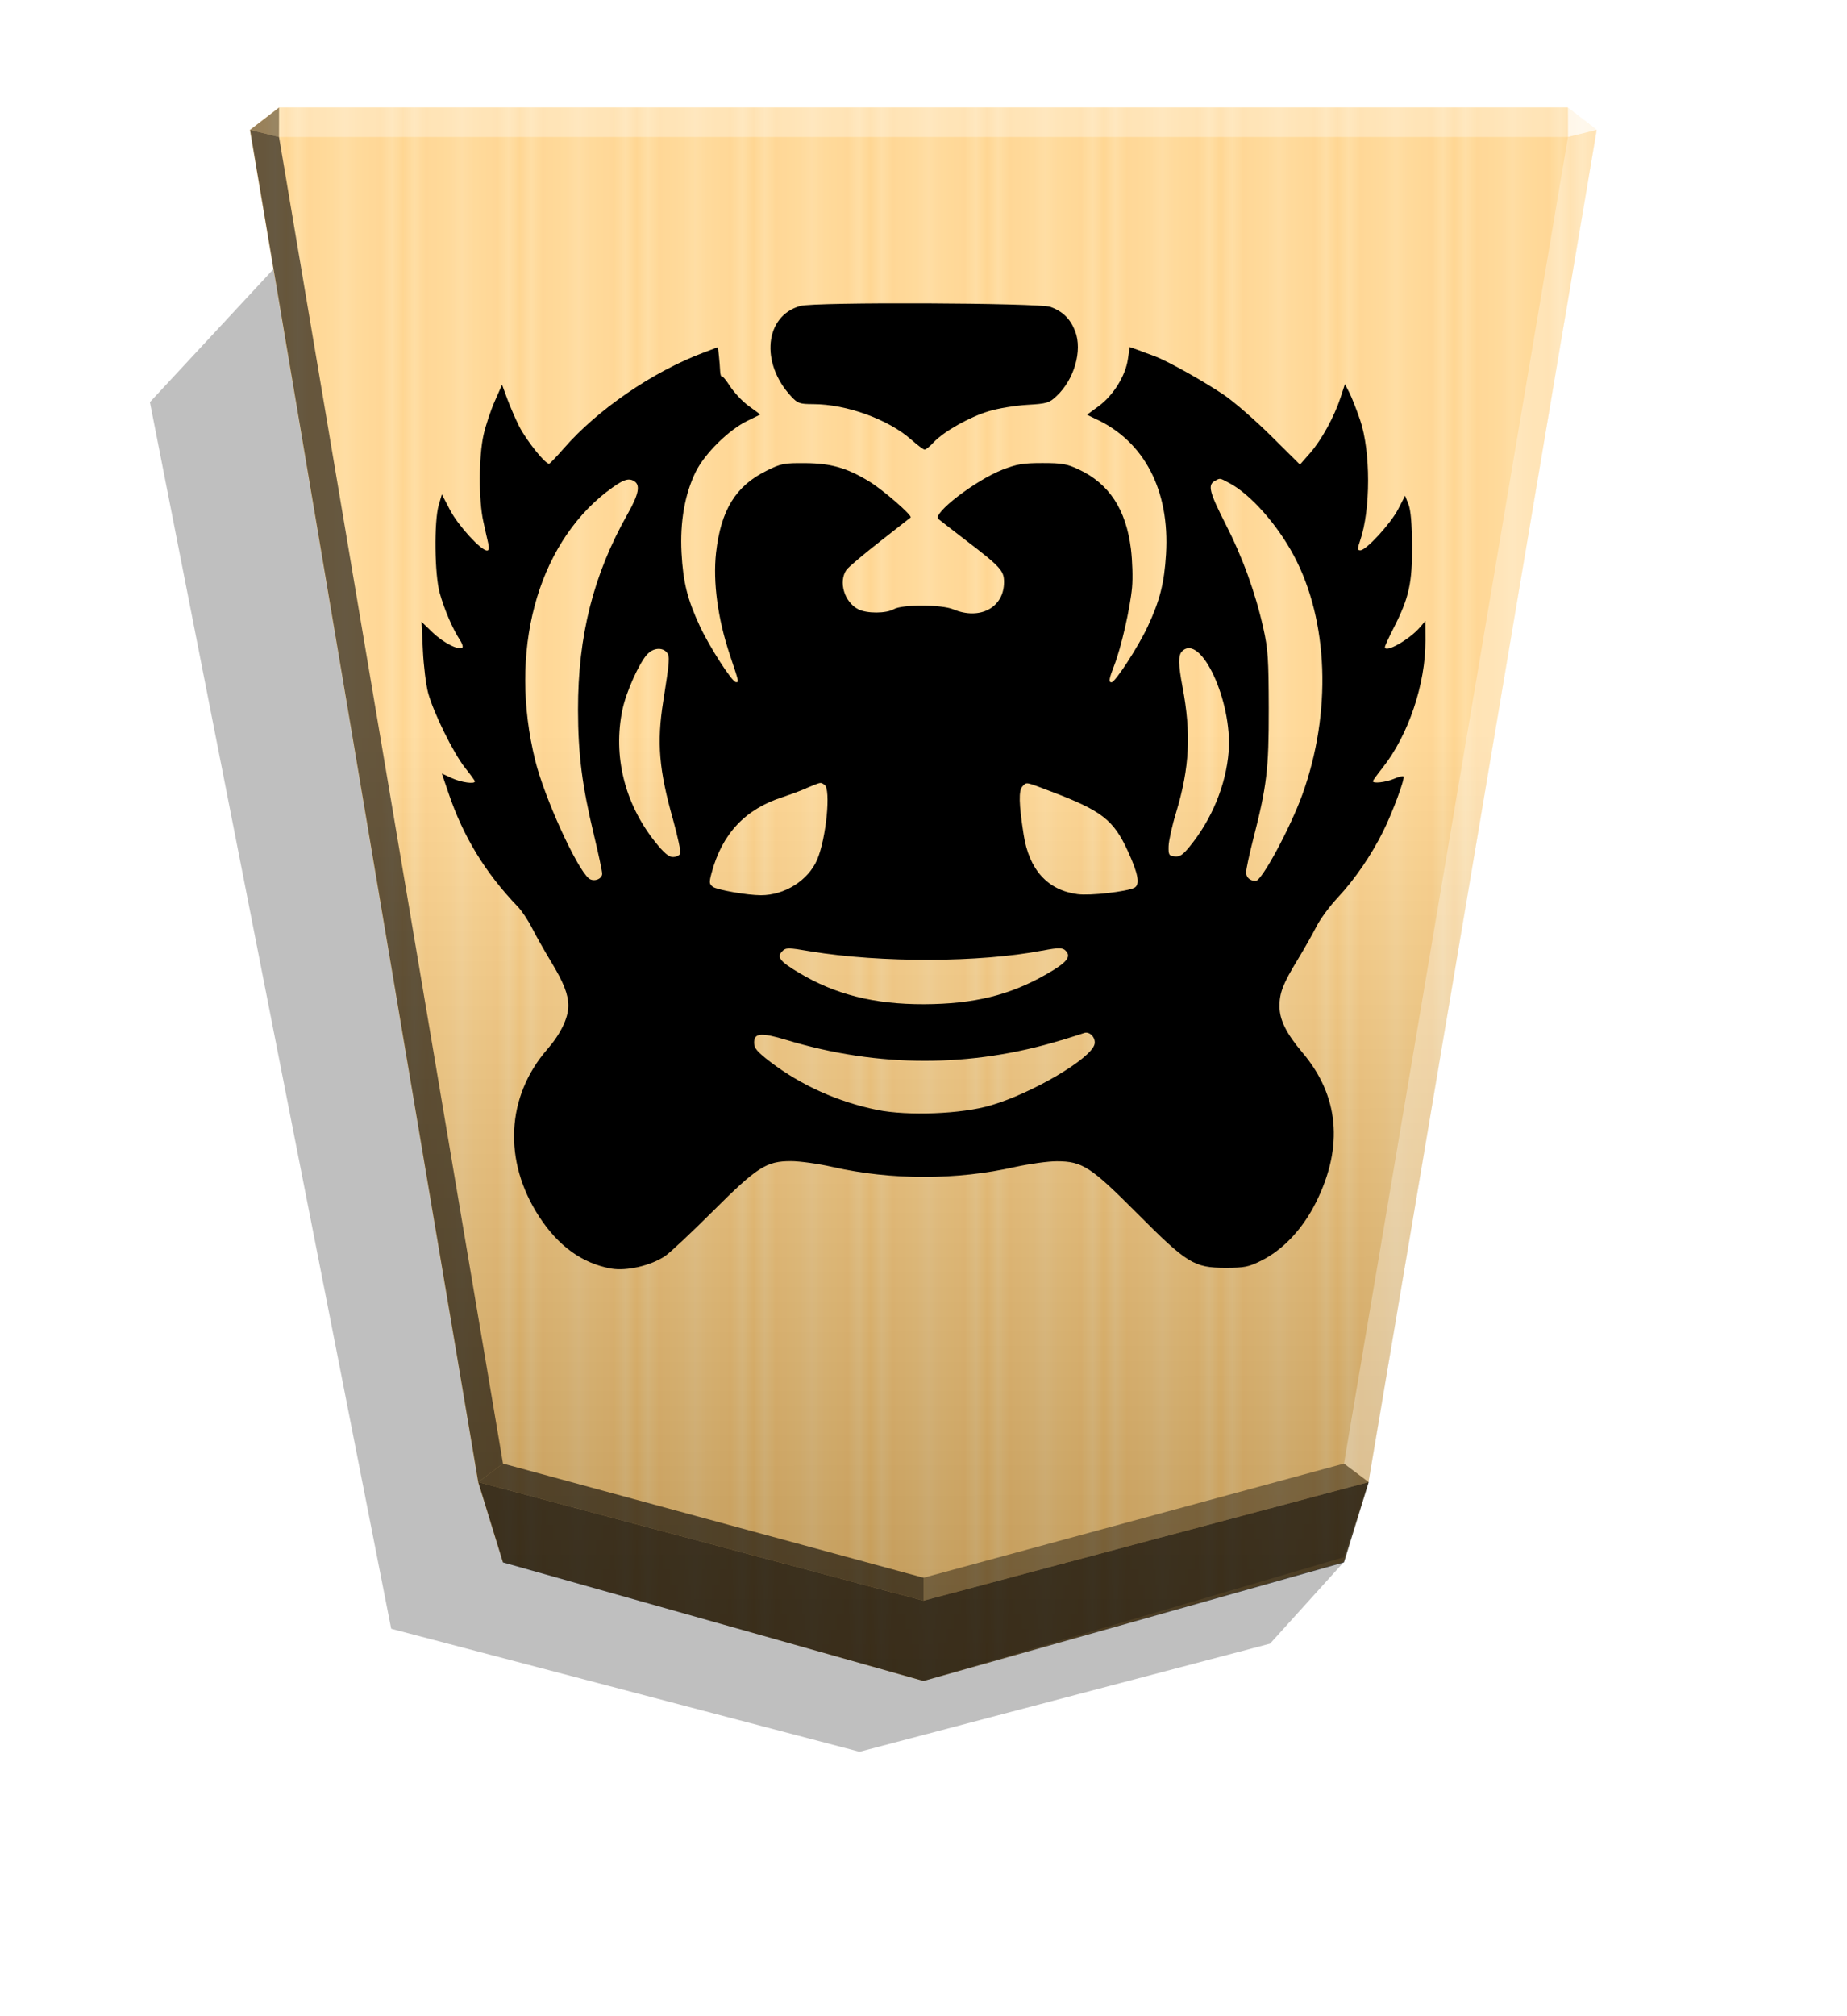 <?xml version="1.0" encoding="UTF-8" standalone="no"?>
<svg
   width="498.898"
   height="544.252"
   viewBox="0 0 1320 1440"
   version="1.1"
   id="svg33652"
   sodipodi:docname="1_TIGER.svg"
   inkscape:version="1.2 (dc2aedaf03, 2022-05-15)"
   xmlns:inkscape="http://www.inkscape.org/namespaces/inkscape"
   xmlns:sodipodi="http://sodipodi.sourceforge.net/DTD/sodipodi-0.dtd"
   xmlns="http://www.w3.org/2000/svg"
   xmlns:svg="http://www.w3.org/2000/svg">
  <sodipodi:namedview
     id="namedview33654"
     pagecolor="#ffffff"
     bordercolor="#666666"
     borderopacity="1.0"
     inkscape:showpageshadow="2"
     inkscape:pageopacity="0.0"
     inkscape:pagecheckerboard="0"
     inkscape:deskcolor="#d1d1d1"
     showgrid="false"
     inkscape:zoom="0.9750697"
     inkscape:cx="67.174685"
     inkscape:cy="296.90185"
     inkscape:window-width="1916"
     inkscape:window-height="2022"
     inkscape:window-x="1910"
     inkscape:window-y="0"
     inkscape:window-maximized="0"
     inkscape:current-layer="svg33652" />
  <style
     id="style33539"><![CDATA[.B{color-interpolation-filters:sRGB}]]></style>
  <defs
     id="defs33600">
    <linearGradient
       id="A"
       x1="-1430.769"
       y1="-77.47"
       x2="-1409.955"
       y2="-77.47"
       spreadMethod="reflect"
       gradientUnits="userSpaceOnUse">
      <stop
         offset="0"
         stop-color="#ffd285"
         id="stop33541" />
      <stop
         offset=".232"
         stop-color="#ffcd79"
         id="stop33543" />
      <stop
         offset=".616"
         stop-color="#ffca73"
         id="stop33545" />
      <stop
         offset=".808"
         stop-color="#ffd386"
         id="stop33547" />
      <stop
         offset="1"
         stop-color="#ffc86e"
         id="stop33549" />
    </linearGradient>
    <filter
       id="B"
       x="-0.014"
       y="-0.011"
       width="1.028"
       height="1.022"
       class="B">
      <feGaussianBlur
         stdDeviation="2.441"
         id="feGaussianBlur33552" />
    </filter>
    <linearGradient
       id="C"
       x1="-905.021"
       y1="-376.306"
       x2="-904.556"
       y2="184.159"
       gradientUnits="userSpaceOnUse">
      <stop
         offset="0"
         id="stop33555" />
      <stop
         offset=".602"
         stop-color="#fff"
         id="stop33557" />
    </linearGradient>
    <filter
       inkscape:label="Combined Lighting"
       inkscape:menu="Bevels"
       inkscape:menu-tooltip="Basic specular bevel to use for building textures"
       style="color-interpolation-filters:sRGB;"
       id="filter44872"
       x="-0.068"
       y="-0.031"
       width="1.137"
       height="1.062">
      <feGaussianBlur
         stdDeviation="6"
         in="SourceGraphic"
         result="result0"
         id="feGaussianBlur44854" />
      <feDiffuseLighting
         lighting-color="rgb(255,255,255)"
         diffuseConstant="1"
         surfaceScale="4"
         result="result5"
         id="feDiffuseLighting44858">
        <feDistantLight
           elevation="45"
           azimuth="235"
           id="feDistantLight44856" />
      </feDiffuseLighting>
      <feComposite
         k1="1.4"
         in2="SourceGraphic"
         in="result5"
         result="fbSourceGraphic"
         operator="arithmetic"
         id="feComposite44860" />
      <feGaussianBlur
         result="result0"
         in="fbSourceGraphic"
         stdDeviation="6"
         id="feGaussianBlur44862" />
      <feSpecularLighting
         specularExponent="25"
         specularConstant="1"
         surfaceScale="4"
         lighting-color="rgb(255,255,255)"
         result="result1"
         in="result0"
         id="feSpecularLighting44866">
        <feDistantLight
           azimuth="280"
           elevation="45"
           id="feDistantLight44864" />
      </feSpecularLighting>
      <feComposite
         k3="1"
         k2="1"
         operator="arithmetic"
         in="fbSourceGraphic"
         in2="result1"
         result="result4"
         id="feComposite44868" />
      <feComposite
         operator="in"
         result="result2"
         in2="SourceGraphic"
         in="result4"
         id="feComposite44870" />
    </filter>
    <filter
       id="C-5"
       x="-0.012"
       y="-0.011"
       width="1.024"
       height="1.023"
       class="B">
      <feGaussianBlur
         stdDeviation="2.441"
         id="feGaussianBlur7491" />
    </filter>
    <linearGradient
       id="B-4"
       x1="-1215.571"
       y1="-296.329"
       x2="-1215.572"
       y2="165.415"
       gradientUnits="userSpaceOnUse"
       gradientTransform="matrix(-2.005,0,0,-2.005,-3044.514,526.579)">
      <stop
         offset=".601"
         stop-color="#fff"
         id="stop7486" />
      <stop
         offset="1"
         id="stop7488" />
    </linearGradient>
    <filter
       inkscape:label="Combined Lighting"
       inkscape:menu="Bevels"
       inkscape:menu-tooltip="Basic specular bevel to use for building textures"
       style="color-interpolation-filters:sRGB"
       id="filter7912"
       x="-0.04"
       y="-0.042"
       width="1.08"
       height="1.083">
      <feGaussianBlur
         stdDeviation="6"
         in="SourceGraphic"
         result="result0"
         id="feGaussianBlur7894" />
      <feDiffuseLighting
         lighting-color="#ffffff"
         diffuseConstant="1"
         surfaceScale="4"
         result="result5"
         id="feDiffuseLighting7898">
        <feDistantLight
           elevation="45"
           azimuth="235"
           id="feDistantLight7896" />
      </feDiffuseLighting>
      <feComposite
         k1="1.4"
         in2="SourceGraphic"
         in="result5"
         result="fbSourceGraphic"
         operator="arithmetic"
         id="feComposite7900"
         k2="0"
         k3="0"
         k4="0" />
      <feGaussianBlur
         result="result0"
         in="fbSourceGraphic"
         stdDeviation="6"
         id="feGaussianBlur7902" />
      <feSpecularLighting
         specularExponent="25"
         specularConstant="1"
         surfaceScale="4"
         lighting-color="#ffffff"
         result="result1"
         in="result0"
         id="feSpecularLighting7906">
        <feDistantLight
           azimuth="280"
           elevation="45"
           id="feDistantLight7904" />
      </feSpecularLighting>
      <feComposite
         k3="1"
         k2="1"
         operator="arithmetic"
         in="fbSourceGraphic"
         in2="result1"
         result="result4"
         id="feComposite7908"
         k1="0"
         k4="0" />
      <feComposite
         operator="in"
         result="result2"
         in2="SourceGraphic"
         in="result4"
         id="feComposite7910" />
    </filter>
    <filter
       inkscape:label="Combined Lighting"
       inkscape:menu="Bevels"
       inkscape:menu-tooltip="Basic specular bevel to use for building textures"
       style="color-interpolation-filters:sRGB;"
       id="filter46132"
       x="-0.04"
       y="-0.042"
       width="1.08"
       height="1.083">
      <feGaussianBlur
         stdDeviation="6"
         in="SourceGraphic"
         result="result0"
         id="feGaussianBlur46114" />
      <feDiffuseLighting
         lighting-color="rgb(255,255,255)"
         diffuseConstant="1"
         surfaceScale="4"
         result="result5"
         id="feDiffuseLighting46118">
        <feDistantLight
           elevation="45"
           azimuth="235"
           id="feDistantLight46116" />
      </feDiffuseLighting>
      <feComposite
         k1="1.4"
         in2="SourceGraphic"
         in="result5"
         result="fbSourceGraphic"
         operator="arithmetic"
         id="feComposite46120" />
      <feGaussianBlur
         result="result0"
         in="fbSourceGraphic"
         stdDeviation="6"
         id="feGaussianBlur46122" />
      <feSpecularLighting
         specularExponent="25"
         specularConstant="1"
         surfaceScale="4"
         lighting-color="rgb(255,255,255)"
         result="result1"
         in="result0"
         id="feSpecularLighting46126">
        <feDistantLight
           azimuth="280"
           elevation="45"
           id="feDistantLight46124" />
      </feSpecularLighting>
      <feComposite
         k3="1"
         k2="1"
         operator="arithmetic"
         in="fbSourceGraphic"
         in2="result1"
         result="result4"
         id="feComposite46128" />
      <feComposite
         operator="in"
         result="result2"
         in2="SourceGraphic"
         in="result4"
         id="feComposite46130" />
    </filter>
  </defs>
  <path
     style="mix-blend-mode:multiply"
     d="M-2655.488 204.013l26.181 28.949 146.334 38.515 166.935-43.817 86.005-436.932-45.894-49.39z"
     transform="matrix(-2.005 0 0 2.005 -4364.078 706.823)"
     opacity=".5"
     filter="url(#B)"
     id="path33602" />
  <path
     d="M-1220.686-332.674l-149.881 42.384-8.809 28.459-81.338 481.636 10.349 7.986h459.359l10.348-7.986-81.338-481.636-8.809-28.459z"
     fill="url(#A)"
     transform="matrix(-2.005 0 0 -2.005 -1787.639 533.542)"
     id="path33604" />
  <path
     d="M-905.021-376.306l-149.881 44.065-8.809 26.778-81.358 481.64 10.349 7.986 459.383-.004 10.349-7.986-81.343-481.636-8.809-28.601z"
     opacity=".25"
     fill="url(#C)"
     style="mix-blend-mode:overlay"
     id="path33606"
     transform="matrix(-2.005 0 0 -2.005 -1154.688 446.055)" />
  <path
     d="M199.419 97.854l.043-21.064-20.75 16.013 20.707 5.052zm778.776 960.694l-17.664-13.248L660 1126.847v16.402z"
     opacity=".4"
     id="path33608" />
  <path
     d="M341.805 1058.548l17.664-13.248L660 1126.847v16.402z"
     opacity=".6"
     id="path33610" />
  <path
     d="M341.805 1058.548l17.664-13.248-160.05-947.446-20.707-5.052z"
     opacity=".6"
     id="path33612" />
  <g
     fill="#fff"
     id="g33620">
    <path
       d="M978.195 1058.548l-17.664-13.248 160.05-947.446 20.707-5.052z"
       opacity=".3"
       id="path33614" />
    <path
       d="M1120.582 97.854l-.043-21.064 20.75 16.013-20.707 5.052z"
       opacity=".8"
       id="path33616" />
    <path
       d="M1120.582 97.854H199.419l.043-21.064h921.077l.043 21.064z"
       opacity=".3"
       id="path33618" />
  </g>
  <path
     d="M359.468 1115.896l-17.663-57.348L660 1143.25l318.195-84.702-17.663 57.348L660 1200.598l-300.532-84.702z"
     opacity=".7"
     id="path33622" />
  <path
     style="fill:#000000;stroke-width:1.711;filter:url(#filter46132)"
     d="m 750.861,219.265 c 8.722,3.132 14.13,8.522 17.559,17.407 5.276,13.716 -0.711,34.418 -13.289,46.185 -5.276,4.963 -6.899,5.479 -21.11,6.292 -8.522,0.533 -20.795,2.515 -27.378,4.559 -13.866,4.173 -32.004,14.447 -39.246,22.062 -2.736,2.957 -5.682,5.367 -6.594,5.367 -0.864,0 -5.174,-3.261 -9.535,-7.099 -16.261,-14.465 -46.246,-25.341 -70.013,-25.397 -9.84,-0.027 -11.128,-0.483 -15.885,-5.583 -22.215,-23.929 -18.806,-57.485 6.594,-64.525 10.348,-2.957 170.661,-2.21 178.926,0.686 z m 62.72,30.81 c 3.353,1.219 8.522,3.261 11.697,4.366 9.129,3.348 35.879,18.382 49.847,27.897 7.099,4.869 22.134,17.965 33.414,29.132 l 20.521,20.348 7.201,-8.217 c 8.217,-9.335 17.396,-26.119 21.89,-39.935 l 3.038,-9.335 3.142,6.086 c 1.727,3.348 5.174,12.195 7.709,19.558 7.607,22.39 7.607,64.109 -0.013,86.182 -2.032,5.883 -2.032,6.904 0.158,6.904 4.16,0 21.666,-19.03 27.023,-29.367 l 4.971,-9.634 2.438,6.185 c 1.626,4.173 2.438,13.906 2.54,29.367 0.197,26.649 -2.235,37.431 -12.822,58.236 -3.658,7.099 -6.594,13.536 -6.594,14.303 0,4.559 17.447,-5.278 25.177,-14.221 l 3.757,-4.465 0.062,13.957 c 0.136,31.001 -12.184,67.588 -30.594,90.879 -3.856,4.869 -6.998,9.23 -6.998,9.639 0,1.829 8.824,0.864 14.861,-1.6 3.452,-1.524 6.594,-2.21 6.998,-1.753 1.321,1.295 -7.912,26.011 -14.608,39.431 -8.621,17.193 -20.256,34.144 -32.298,47.007 -5.784,6.185 -12.609,15.42 -15.204,20.594 -2.634,5.174 -8.725,15.969 -13.604,23.98 -10.376,17.054 -12.924,23.607 -12.873,33.179 0.052,9.639 4.872,19.347 16.312,32.866 26.161,30.836 29.569,67 10.043,106.538 -9.434,19.172 -23.553,34.297 -39.237,42.126 -9.129,4.559 -11.969,5.174 -25.654,5.174 -22.509,-0.009 -27.48,-3.043 -63.236,-38.944 -33.201,-33.323 -39.115,-37.135 -57.435,-37.157 -6.086,-0.01 -19.436,1.829 -29.549,4.044 -42.168,9.533 -88.546,9.533 -130.629,0.032 -10.195,-2.337 -23.604,-4.173 -29.793,-4.173 -17.539,0 -24.102,4.173 -56.065,36.071 -15.164,15.116 -30.35,29.354 -33.748,31.658 -10.165,6.904 -27.611,10.955 -38.618,9.03 -20.704,-3.739 -37.734,-16.007 -51.47,-37.075 -25.948,-39.744 -23.645,-85.898 5.987,-119.783 9.332,-10.734 14.862,-22.146 14.841,-30.919 -0.017,-8.011 -3.353,-16.556 -12.162,-31.079 -4.77,-7.912 -10.996,-18.859 -13.754,-24.315 -2.736,-5.479 -7.402,-12.446 -10.277,-15.39 -23.086,-23.988 -38.953,-49.999 -49.431,-81.009 l -4.77,-13.998 7.099,3.261 c 6.594,3.043 16.523,4.465 16.523,2.337 0,-0.483 -3.142,-4.869 -6.998,-9.639 -8.42,-10.622 -22.591,-39.409 -26.415,-53.55 -1.524,-5.583 -3.249,-19.393 -3.757,-30.545 l -0.991,-20.267 8.014,7.704 c 7.61,7.308 18.847,13.025 21.212,10.734 0.61,-0.61 -0.254,-3.259 -1.93,-5.682 -5.072,-7.701 -11.036,-21.707 -14.242,-33.171 -3.747,-13.246 -4.155,-51.186 -0.737,-62.953 l 2.235,-7.607 5.987,11.453 c 5.776,10.955 22.022,28.658 26.293,28.658 1.321,0 1.626,-1.6 0.94,-4.77 -0.584,-2.515 -2.235,-9.639 -3.551,-15.824 -3.444,-15.133 -3.353,-46.682 0.155,-62.121 1.524,-6.795 5.174,-17.59 8.014,-24.011 l 5.174,-11.694 3.658,9.941 c 2.032,5.479 5.885,14.425 8.621,19.85 5.276,10.305 19.06,27.441 21.455,26.567 0.762,-0.279 5.37,-5.174 10.335,-10.825 24.265,-27.867 63.581,-54.806 99.957,-68.491 l 10.267,-3.868 0.686,6.185 c 0.381,3.348 0.762,8.42 0.864,10.825 0.095,2.438 0.66,4.173 1.219,3.868 0.584,-0.381 3.249,2.957 5.984,7.198 2.736,4.173 8.623,10.62 13.228,13.929 l 8.319,6.086 -9.129,4.465 c -13.411,6.391 -30.726,23.584 -37.065,36.488 -7.811,15.969 -11.3,35.788 -10.142,57.698 1.118,21.201 4.257,33.505 13.056,52.423 6.998,15.034 23.15,40.07 25.826,40.07 2.235,0 2.438,0.864 -4.364,-19.558 -8.623,-25.785 -12.141,-51.957 -9.84,-72.843 3.452,-30.501 14.039,-47.717 36.041,-58.551 10.538,-5.278 12.649,-5.578 27.692,-5.476 18.199,0.106 29.732,3.348 45.718,13.096 9.738,5.883 31.04,24.404 29.61,25.724 -0.483,0.432 -10.416,8.217 -22.093,17.305 -11.687,9.129 -22.377,18.146 -23.767,20.125 -5.885,8.42 -1.524,23.028 8.42,28.119 6.086,3.132 19.924,3.132 25.502,-0.088 6.086,-3.434 34.053,-3.348 42.401,0.13 19.009,8.011 36.305,-1.219 36.305,-19.487 0,-8.011 -2.438,-10.825 -27.378,-29.854 -9.84,-7.607 -18.694,-14.402 -19.588,-15.194 -4.364,-3.868 26.506,-27.602 45.809,-35.157 10.406,-4.044 14.78,-4.77 28.545,-4.77 14.028,0 17.59,0.61 25.968,4.559 21.778,10.195 33.86,28.606 37.339,56.877 1.016,8.42 1.422,20.701 0.787,27.38 -1.321,14.707 -7.811,43.161 -12.649,55.476 -3.856,9.942 -4.265,12.314 -2.032,12.314 2.634,0 19.091,-25.319 25.867,-39.826 8.722,-18.641 11.847,-31.092 13.096,-51.723 2.743,-45.658 -15.621,-80.775 -50.597,-96.712 l -5.885,-2.827 8.42,-6.185 c 10.345,-7.607 18.999,-21.493 20.785,-33.323 l 1.321,-8.826 z m 54.645,93.373 c -5.276,2.957 -3.96,7.912 7.607,30.745 12.192,23.79 21.344,49.015 27.053,74.578 3.343,14.829 3.757,22.032 3.856,57.18 0.055,43.578 -1.321,55.294 -11.209,93.8 -2.736,10.734 -4.971,21.151 -4.971,23.35 0,3.653 2.84,6.086 6.899,6.086 4.265,0 24.722,-37.966 33.262,-61.604 21.12,-58.459 18.776,-124.249 -6.086,-170.816 -11.869,-22.238 -31.05,-43.801 -45.951,-51.682 -7.303,-3.869 -6.492,-3.739 -10.467,-1.6 z m -434.525,7.704 c -50.273,38.953 -70.409,114.679 -51.126,192.284 6.594,26.415 29.448,76.647 38.233,83.94 3.353,2.738 9.535,0.61 9.535,-3.348 0,-1.753 -2.634,-14.214 -5.885,-27.684 -8.42,-34.966 -11.341,-57.657 -11.372,-89.458 -0.061,-52.961 11.026,-96.651 35.504,-139.906 8.014,-14.15 9.233,-20.686 4.465,-23.442 -4.155,-2.438 -8.42,-0.737 -19.253,7.607 z m 411.024,114.075 c -2.743,2.738 -2.634,9.639 0.381,25.329 6.289,33.171 5.072,57.87 -4.465,89.408 -2.939,9.533 -5.377,20.625 -5.479,24.387 -0.16,6.185 0.254,6.904 4.364,7.308 3.551,0.406 5.784,-0.991 10.589,-6.904 15.977,-19.5 26.141,-44.217 27.977,-68.045 2.736,-35.901 -20.035,-84.843 -33.333,-71.534 z m -381.977,1.829 c -5.885,6.292 -15.237,27.015 -17.915,39.796 -6.904,32.897 1.524,66.97 23.251,94.307 6.391,8.011 9.84,10.945 12.883,10.945 2.337,0 4.668,-1.219 5.174,-2.438 0.533,-1.448 -1.829,-12.314 -5.174,-24.384 -10.043,-35.523 -11.636,-54.919 -6.998,-84.295 4.668,-29.467 4.872,-32.288 2.54,-35.049 -3.142,-3.739 -9.637,-3.259 -13.754,1.219 z m 267.999,94.606 c -2.84,2.957 -2.634,12.446 0.813,34.388 3.856,25.146 17.153,39.783 38.547,42.596 9.027,1.219 35.3,-1.829 40.575,-4.559 4.265,-2.21 2.84,-9.942 -4.77,-26.506 -10.196,-22.093 -18.634,-28.606 -54.787,-42.278 -18.694,-7.099 -17.153,-6.904 -20.378,-3.653 z m -154.643,1.448 c -5.377,2.21 -12.863,4.963 -16.634,6.185 -26.83,8.522 -43.415,26.132 -50.922,54.178 -1.829,6.904 -1.727,7.912 0.94,9.944 3.144,2.21 24.458,5.987 34.327,5.987 17.061,0 33.8,-10.622 40.17,-25.39 6.492,-15.085 9.942,-50.486 5.276,-53.468 -3.142,-2.057 -1.93,-2.108 -13.147,2.438 z m 168.836,115.799 c -44.937,8.621 -115.159,8.824 -165.461,0.61 -16.495,-2.827 -17.823,-2.827 -20.5,-0.026 -3.96,3.957 -1.727,7.099 11.534,14.994 26.05,15.756 54.219,22.875 89.915,22.748 35.432,-0.132 61.208,-6.391 87.318,-21.372 14.11,-8.011 17.762,-12.195 14.415,-16.228 -2.438,-2.957 -4.971,-3.043 -17.213,-0.686 z m 13.472,64.028 c -64.494,19.652 -130.598,19.629 -196.091,-0.092 -18.169,-5.479 -23.381,-5.174 -23.381,1.753 0,4.044 1.93,6.391 11.605,13.846 21.93,16.716 48.457,28.614 76.413,34.297 21.618,4.364 60.619,2.957 81.394,-3.348 29.65,-8.725 71.291,-33.253 73.878,-43.558 1.118,-4.559 -3.548,-9.533 -7.506,-8.011 -1.219,0.483 -8.522,2.738 -16.312,5.174 z"
     id="path4451" />
</svg>
